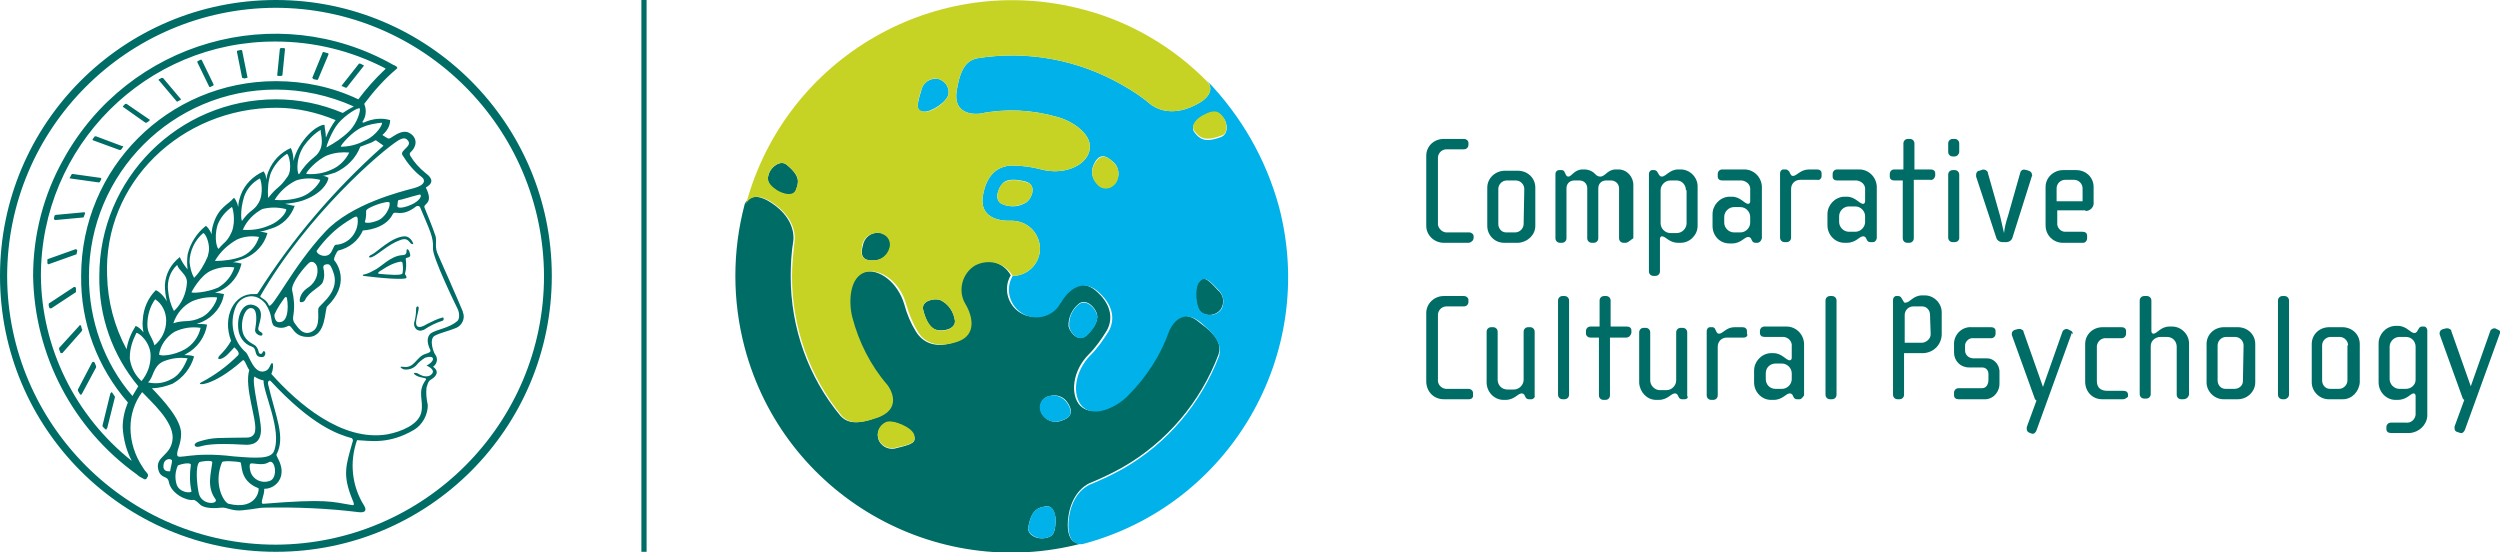 <?xml version="1.0" encoding="utf-8"?>
<!-- Generator: Adobe Illustrator 28.0.0, SVG Export Plug-In . SVG Version: 6.00 Build 0)  -->
<svg version="1.1" id="Layer_1" xmlns="http://www.w3.org/2000/svg" xmlns:xlink="http://www.w3.org/1999/xlink" x="0px" y="0px"
	 viewBox="0 0 385.1 85.1" style="enable-background:new 0 0 385.1 85.1;" xml:space="preserve">
<style type="text/css">
	.st0{fill:#006C66;}
	.st1{fill:#00B1EA;}
	.st2{fill:#C6D325;}
</style>
<g>
	<path class="st0" d="M226.3,37.4h-3.9c-1.5,0-2.7-1.2-2.7-2.6c0,0,0,0,0,0V24c0-1.5,1.2-2.6,2.7-2.6h3.1c0.4,0,0.7,0.3,0.7,0.6
		c0,0,0,0,0,0v0.3c0,0.4-0.3,0.7-0.7,0.7c0,0,0,0,0,0h-2.7c-0.7,0-1.3,0.6-1.3,1.3v10c-0.1,0.7,0.5,1.4,1.2,1.5c0,0,0.1,0,0.1,0h3.5
		c0.4,0,0.7,0.3,0.7,0.6c0,0,0,0,0,0v0.2C227,37,226.7,37.3,226.3,37.4C226.3,37.4,226.3,37.4,226.3,37.4z M233.9,37.4h-2.2
		c-1.5,0-2.6-1.2-2.6-2.6c0,0,0,0,0,0v-5.9c0-1.5,1.3-2.6,2.7-2.6h2c1.5,0,2.7,1.1,2.7,2.6v5.9C236.5,36.2,235.3,37.3,233.9,37.4
		C233.9,37.3,233.9,37.4,233.9,37.4z M234.8,29.1c0-0.7-0.6-1.3-1.3-1.3h-1.4c-0.7,0-1.3,0.6-1.3,1.3c0,0,0,0,0,0v5.4
		c0,0.7,0.5,1.3,1.2,1.3c0,0,0,0,0,0h1.4c0.7,0,1.3-0.6,1.3-1.3c0,0,0,0,0,0L234.8,29.1z M250.4,37.4h-0.3c-0.4,0-0.7-0.3-0.7-0.7
		c0,0,0,0,0,0V29c0-0.7-0.6-1.2-1.2-1.2h-0.8c-0.7,0-1.2,0.5-1.2,1.2c0,0,0,0,0,0v7.7c0,0.4-0.3,0.7-0.7,0.7c0,0,0,0,0,0h-0.3
		c-0.4,0-0.7-0.3-0.7-0.7c0,0,0,0,0,0V29c0-0.7-0.5-1.2-1.2-1.2h-0.8c-0.7,0-1.2,0.5-1.2,1.2c0,0,0,0,0,0v7.7c0,0.4-0.3,0.7-0.7,0.7
		c0,0,0,0,0,0h-0.3c-0.4,0-0.7-0.3-0.7-0.7c0,0,0,0,0,0v-9.9c0-0.3,0.2-0.6,0.6-0.6c0,0,0,0,0.1,0h0.3c0.2,0,0.4,0.2,0.4,0.3
		l0.2,0.4c0.1,0.2,0.2,0.3,0.4,0.3c0.5,0,0.9-1.1,2.2-1.1h0.3c0.5,0,1.1,0.2,1.5,0.6c0.3,0.3,0.5,0.5,0.9,0.5c0.8,0,1.1-1.1,2.4-1.1
		h0.4c1.3,0,2.3,1.1,2.3,2.4c0,0.1,0,0.1,0,0.2v8C251.1,37,250.8,37.4,250.4,37.4C250.4,37.4,250.4,37.4,250.4,37.4z M258.9,37.4
		h-0.4c-1.4,0-1.9-1-2.5-1c-0.2,0-0.3,0.2-0.3,0.4v5c0,0.4-0.3,0.7-0.7,0.7h-0.3c-0.4,0-0.7-0.3-0.7-0.7c0,0,0,0,0,0V26.8
		c0-0.3,0.2-0.6,0.5-0.6c0,0,0,0,0,0h0.3c0.2,0,0.4,0.1,0.5,0.3l0.3,0.5c0.1,0.1,0.2,0.2,0.4,0.2c0.6,0,1.2-1.1,2.5-1.1h0.4
		c1.4,0,2.6,1.2,2.6,2.6c0,0,0,0.1,0,0.1v6C261.5,36.2,260.3,37.4,258.9,37.4z M259.7,29.3c0-0.8-0.6-1.5-1.4-1.5c0,0,0,0,0,0h-1
		c-0.8,0-1.5,0.7-1.5,1.5c0,0,0,0,0,0v5.1c0,0.8,0.7,1.5,1.5,1.5c0,0,0,0,0,0h1c0.8,0,1.5-0.7,1.5-1.5V29.3z M270.8,37.4h-0.4
		c-0.2,0-0.4-0.1-0.5-0.3l-0.2-0.4c-0.1-0.1-0.2-0.2-0.4-0.2c-0.6,0-1.1,1-2.5,1h-0.4c-1.5,0-2.6-1.2-2.6-2.7V33
		c0-1.4,1.1-2.6,2.5-2.7c0,0,0.1,0,0.1,0h0.4c1.3,0,1.9,1.1,2.5,1.1c0.2,0,0.3-0.2,0.3-0.4v-1.7c0.1-0.8-0.5-1.4-1.3-1.5
		c-0.1,0-0.2,0-0.3,0h-2.7c-0.4,0-0.7-0.2-0.7-0.6c0,0,0,0,0-0.1v-0.3c0-0.4,0.3-0.7,0.7-0.7c0,0,0,0,0.1,0h3.3
		c1.4,0,2.6,1.1,2.7,2.6v8C271.3,37.1,271.1,37.3,270.8,37.4L270.8,37.4z M269.6,33.4c0-0.8-0.7-1.5-1.5-1.5l0,0h-1
		c-0.8,0-1.5,0.7-1.5,1.5c0,0,0,0,0,0v0.9c0,0.8,0.7,1.5,1.5,1.5l0,0h1c0.8,0,1.5-0.7,1.5-1.5c0,0,0,0,0,0L269.6,33.4z M279.9,27.7
		h-2.6c-0.8,0-1.4,0.6-1.4,1.4c0,0,0,0.1,0,0.1v7.4c0,0.4-0.3,0.7-0.7,0.7c0,0,0,0,0,0h-0.3c-0.4,0-0.7-0.3-0.7-0.7c0,0,0,0,0,0
		v-9.9c0-0.3,0.2-0.6,0.5-0.6c0,0,0.1,0,0.1,0h0.3c0.2,0,0.4,0.2,0.5,0.3l0.2,0.4c0.1,0.2,0.2,0.3,0.4,0.3c0.6,0,1.1-1,2.5-1h1.2
		c0.4,0,0.7,0.2,0.7,0.6c0,0,0,0,0,0.1v0.3C280.6,27.5,280.3,27.8,279.9,27.7C279.9,27.8,279.9,27.8,279.9,27.7L279.9,27.7z
		 M288.5,37.3h-0.4c-0.2,0-0.4-0.1-0.5-0.3l-0.2-0.4c-0.1-0.1-0.2-0.2-0.4-0.2c-0.6,0-1.1,1-2.5,1h-0.4c-1.4,0-2.6-1.2-2.6-2.7V33
		c0-1.4,1.1-2.6,2.5-2.7c0,0,0.1,0,0.1,0h0.4c1.3,0,1.9,1.1,2.5,1.1c0.2,0,0.3-0.2,0.3-0.4v-1.7c0.1-0.8-0.5-1.4-1.3-1.5
		c-0.1,0-0.2,0-0.3,0H283c-0.4,0-0.7-0.2-0.7-0.6c0,0,0,0,0-0.1v-0.3c0-0.4,0.3-0.7,0.7-0.7c0,0,0,0,0.1,0h3.3
		c1.4,0,2.6,1.1,2.7,2.6v8C289,37.1,288.8,37.3,288.5,37.3L288.5,37.3z M287.3,33.3c0-0.8-0.7-1.5-1.5-1.5l0,0h-1
		c-0.8,0-1.5,0.7-1.5,1.5c0,0,0,0,0,0v0.9c0,0.8,0.7,1.5,1.5,1.5l0,0h1c0.8,0,1.5-0.7,1.5-1.5c0,0,0,0,0,0V33.3z M297.3,27.7h-2.5v9
		c0,0.4-0.3,0.7-0.7,0.7l0,0h-0.3c-0.4,0-0.7-0.3-0.7-0.7c0,0,0,0,0,0v-8.9h-1.3c-0.4,0-0.7-0.2-0.7-0.6c0,0,0,0,0-0.1v-0.3
		c0-0.4,0.3-0.7,0.7-0.7c0,0,0,0,0.1,0h1.3v-4c0-0.4,0.3-0.7,0.7-0.7c0,0,0,0,0,0h0.3c0.4,0,0.7,0.3,0.7,0.7c0,0,0,0,0,0v4h2.5
		c0.4,0,0.7,0.2,0.7,0.6c0,0,0,0,0,0.1v0.3C298,27.5,297.7,27.8,297.3,27.7C297.3,27.8,297.3,27.8,297.3,27.7L297.3,27.7z
		 M301.1,24.1h-0.3c-0.4,0-0.7-0.3-0.7-0.7c0,0,0,0,0,0v-1.3c0-0.4,0.3-0.7,0.7-0.7c0,0,0,0,0,0h0.3c0.4,0,0.7,0.3,0.7,0.7v1.3
		C301.8,23.7,301.5,24.1,301.1,24.1C301.1,24.1,301.1,24.1,301.1,24.1L301.1,24.1z M301.1,37.3h-0.3c-0.4,0-0.7-0.3-0.7-0.7
		c0,0,0,0,0,0v-9.7c0-0.4,0.3-0.7,0.7-0.7c0,0,0,0,0,0h0.3c0.4,0,0.7,0.3,0.7,0.7v9.8C301.8,37,301.5,37.3,301.1,37.3L301.1,37.3z
		 M313,27.1l-3,9.5c-0.1,0.4-0.5,0.7-1,0.7h-0.5c-0.5,0-0.9-0.3-1-0.7l-3.1-9.4c0-0.1,0-0.2,0-0.3c0-0.3,0.2-0.6,0.5-0.6l0.3-0.1
		c0.4-0.2,0.8,0,1,0.3c0,0,0,0,0,0.1l1.9,6.7c0.2,0.9,0.4,1.7,0.6,2.6l0,0c0.1-0.9,0.3-1.7,0.6-2.6l1.9-6.7c0.1-0.4,0.5-0.6,0.9-0.4
		c0,0,0.1,0,0.1,0l0.3,0.1c0.3,0.1,0.5,0.3,0.5,0.6C313.1,27.1,313,27.1,313,27.1L313,27.1z M321.2,32.4h-4.3v1.9
		c-0.1,0.7,0.5,1.4,1.2,1.4c0.1,0,0.2,0,0.3,0h2.4c0.4,0,0.7,0.2,0.7,0.6c0,0,0,0,0,0.1v0.3c0,0.4-0.3,0.7-0.6,0.7c0,0,0,0-0.1,0
		h-3.2c-1.4-0.1-2.5-1.2-2.5-2.7v-5.9c0-1.5,1.3-2.6,2.7-2.6h2c1.5,0,2.7,1.1,2.7,2.6v2.3c0.1,0.7-0.4,1.3-1.1,1.4
		C321.3,32.5,321.3,32.5,321.2,32.4L321.2,32.4z M320.8,29c0-0.7-0.6-1.3-1.3-1.3h-1.4c-0.7,0-1.3,0.6-1.3,1.3v2h4L320.8,29z
		 M226.3,61.5h-3.9c-1.5,0-2.6-1.1-2.7-2.6c0,0,0,0,0,0V48.2c0-1.4,1.2-2.6,2.7-2.6h3.1c0.4,0,0.7,0.3,0.7,0.6c0,0,0,0,0,0v0.3
		c0,0.4-0.3,0.7-0.7,0.7c0,0,0,0,0,0h-2.7c-0.7,0-1.3,0.6-1.3,1.3v9.9c-0.1,0.7,0.4,1.4,1.2,1.5c0,0,0.1,0,0.1,0h3.4
		c0.4,0,0.7,0.3,0.7,0.6c0,0,0,0,0,0v0.3C227,61.3,226.6,61.5,226.3,61.5C226.3,61.5,226.3,61.5,226.3,61.5z M235.9,61.5h-0.4
		c-0.2,0-0.4-0.1-0.5-0.3l-0.2-0.4c-0.1-0.1-0.2-0.2-0.4-0.2c-0.6,0-1.1,1-2.5,1h-0.3c-1.4,0-2.6-1.2-2.6-2.7v-7.8
		c0-0.4,0.3-0.7,0.7-0.7c0,0,0,0,0,0h0.3c0.4,0,0.7,0.3,0.7,0.7v7.4c0,0.8,0.6,1.5,1.5,1.5c0,0,0,0,0,0h1c0.8,0,1.5-0.7,1.5-1.5
		c0,0,0,0,0,0v-7.4c0-0.4,0.3-0.7,0.7-0.7c0,0,0,0,0,0h0.3c0.4,0,0.7,0.3,0.7,0.7v9.8C236.5,61.2,236.2,61.5,235.9,61.5
		C235.9,61.5,235.9,61.5,235.9,61.5z M241,61.5h-0.3c-0.4,0-0.7-0.3-0.7-0.7c0,0,0,0,0,0V46.3c0-0.4,0.3-0.7,0.7-0.7h0.3
		c0.4,0,0.7,0.3,0.7,0.7v14.5C241.7,61.2,241.4,61.5,241,61.5C241,61.5,241,61.5,241,61.5z M250.5,52h-2.5v8.9
		c0,0.4-0.3,0.7-0.7,0.7l0,0H247c-0.4,0-0.7-0.3-0.7-0.7c0,0,0,0,0,0V52H245c-0.4,0-0.7-0.3-0.7-0.6c0,0,0,0,0,0V51
		c0-0.4,0.3-0.7,0.7-0.7c0,0,0,0,0,0h1.4v-4c0-0.4,0.3-0.7,0.7-0.7c0,0,0,0,0,0h0.3c0.4,0,0.7,0.3,0.7,0.7c0,0,0,0,0,0v4h2.5
		c0.4,0,0.7,0.2,0.7,0.6c0,0,0,0,0,0.1v0.3C251.2,51.7,250.9,52,250.5,52C250.6,52,250.5,52,250.5,52z M259.5,61.5h-0.4
		c-0.2,0-0.4-0.1-0.5-0.3l-0.2-0.4c-0.1-0.1-0.2-0.2-0.4-0.2c-0.6,0-1.1,1-2.5,1h-0.4c-1.4,0-2.5-1.2-2.6-2.6v-7.8
		c0-0.4,0.3-0.7,0.7-0.7c0,0,0,0,0,0h0.3c0.4,0,0.7,0.3,0.7,0.7v7.4c0,0.8,0.7,1.5,1.5,1.5l0,0h1c0.8,0,1.5-0.7,1.5-1.5c0,0,0,0,0,0
		v-7.4c0-0.4,0.3-0.7,0.7-0.7c0,0,0,0,0,0h0.3c0.4,0,0.7,0.3,0.7,0.7c0,0,0,0,0,0v9.8C260.1,61.2,259.9,61.5,259.5,61.5L259.5,61.5z
		 M268.6,52h-2.6c-0.8,0-1.4,0.6-1.4,1.4c0,0,0,0.1,0,0.1v7.4c0,0.4-0.3,0.7-0.7,0.7c0,0,0,0,0,0h-0.3c-0.4,0-0.7-0.3-0.7-0.7
		c0,0,0,0,0,0V51c0-0.3,0.2-0.6,0.5-0.6c0,0,0.1,0,0.1,0h0.3c0.2,0,0.4,0.2,0.4,0.3l0.2,0.4c0.1,0.2,0.2,0.3,0.4,0.3
		c0.6,0,1.1-1,2.4-1h1.2c0.4,0,0.7,0.2,0.7,0.6c0,0,0,0,0,0.1v0.3C269.3,51.7,269,52,268.6,52C268.7,52,268.7,52,268.6,52z
		 M277.2,61.5h-0.4c-0.2,0-0.4-0.1-0.5-0.3l-0.2-0.4c-0.1-0.1-0.2-0.2-0.4-0.2c-0.6,0-1.1,1-2.5,1h-0.4c-1.4,0-2.6-1.2-2.6-2.7v-1.8
		c0-1.4,1.1-2.6,2.5-2.7c0,0,0.1,0,0.1,0h0.4c1.3,0,1.9,1.1,2.5,1.1c0.2,0,0.3-0.2,0.3-0.4v-1.7c0.1-0.8-0.5-1.4-1.2-1.5
		c-0.1,0-0.2,0-0.3,0h-2.7c-0.4,0-0.7-0.2-0.7-0.6c0,0,0,0,0-0.1V51c0-0.4,0.3-0.7,0.7-0.7c0,0,0,0,0.1,0h3.3c1.4,0,2.6,1.1,2.7,2.6
		v8C277.7,61.2,277.5,61.5,277.2,61.5L277.2,61.5z M276,57.5c0-0.8-0.7-1.5-1.5-1.5l0,0h-1c-0.8,0-1.5,0.6-1.5,1.5c0,0,0,0,0,0v0.9
		c0,0.8,0.6,1.5,1.5,1.5c0,0,0,0,0,0h1c0.8,0,1.5-0.7,1.5-1.5c0,0,0,0,0,0V57.5z M282.2,61.5h-0.3c-0.4,0-0.7-0.3-0.7-0.7
		c0,0,0,0,0,0V46.3c0-0.4,0.3-0.7,0.7-0.7c0,0,0,0,0,0h0.3c0.4,0,0.7,0.3,0.7,0.7v14.5C282.9,61.2,282.6,61.5,282.2,61.5L282.2,61.5
		z M296.3,54.4h-3v6.4c0,0.4-0.3,0.7-0.7,0.7c0,0,0,0,0,0h-0.3c-0.4,0-0.7-0.3-0.7-0.7c0,0,0,0,0,0V46.2c0-0.3,0.2-0.6,0.5-0.6
		c0,0,0,0,0,0h0.3c0.2,0,0.4,0.1,0.5,0.3l0.3,0.5c0.1,0.2,0.2,0.3,0.4,0.2c0.6,0,1.1-1.1,2.5-1.1h0.4c1.4,0,2.6,1.2,2.6,2.6
		c0,0,0,0,0,0.1v3.4C299,53.2,297.8,54.3,296.3,54.4L296.3,54.4z M297.3,48.5c0-0.7-0.5-1.3-1.2-1.3c0,0,0,0,0,0h-1.4
		c-0.7,0-1.3,0.6-1.3,1.3v4.3h2.6c0.7,0,1.4-0.6,1.4-1.3L297.3,48.5z M305.7,61.5h-4c-0.4,0-0.7-0.2-0.7-0.6c0,0,0,0,0-0.1v-0.3
		c0-0.4,0.3-0.7,0.7-0.7c0,0,0,0,0,0h3.6c0.8,0,1-0.8,1-1.3v-0.9c0-0.6-0.4-1-1-1h-2c-1.3,0-2.3-1-2.3-2.3c0,0,0,0,0,0v-1.5
		c0.1-1.4,1.3-2.5,2.7-2.4h3c0.4,0,0.7,0.2,0.7,0.6c0,0,0,0,0,0.1v0.3c0,0.4-0.3,0.7-0.7,0.7c0,0,0,0-0.1,0h-2.6
		c-0.6-0.1-1.2,0.4-1.3,1c0,0.1,0,0.1,0,0.2V54c0,0.7,0.6,1.2,1.3,1.2c0,0,0,0,0,0h1.9c1.1-0.1,2,0.8,2.1,1.9c0,0.1,0,0.2,0,0.2v1.6
		c0.1,1.3-0.8,2.5-2.1,2.6C305.9,61.5,305.8,61.5,305.7,61.5L305.7,61.5z M319.1,51.4l-5.4,14.9c-0.1,0.3-0.4,0.6-0.7,0.5
		c-0.1,0-0.2-0.1-0.3-0.1l-0.2-0.1c-0.2-0.1-0.3-0.3-0.3-0.5c0-0.1,0-0.2,0-0.3l1.5-4.1c-0.1,0-0.3-0.3-0.3-0.4l-3.5-9.7
		c0-0.1,0-0.2,0-0.2c0-0.3,0.2-0.5,0.5-0.6l0.4-0.1c0.3-0.1,0.7,0,0.9,0.3c0,0,0,0,0,0.1l3,8.5l3-8.5c0.1-0.3,0.5-0.5,0.8-0.4
		c0,0,0,0,0,0l0.4,0.2c0.3,0.1,0.4,0.3,0.4,0.6C319.1,51.2,319.1,51.3,319.1,51.4L319.1,51.4z M327,61.5h-3.2
		c-1.5,0-2.6-1.2-2.6-2.7c0,0,0,0,0,0V53c0-1.5,1.2-2.6,2.7-2.6h2.9c0.4,0,0.7,0.2,0.7,0.6c0,0,0,0,0,0.1v0.3c0,0.4-0.3,0.7-0.7,0.7
		c0,0,0,0-0.1,0h-2.2c-0.7-0.1-1.4,0.4-1.5,1.2c0,0.1,0,0.2,0,0.4v5c0,1.1,0.7,1.5,1.6,1.5h2.5c0.4,0,0.7,0.2,0.7,0.6c0,0,0,0,0,0
		v0.3C327.7,61.2,327.4,61.5,327,61.5C327,61.5,327,61.5,327,61.5L327,61.5z M336.3,61.5H336c-0.4,0-0.7-0.3-0.7-0.7c0,0,0,0,0,0
		v-7.4c0-0.8-0.6-1.5-1.5-1.5c0,0,0,0,0,0h-1c-0.8,0-1.5,0.6-1.5,1.4c0,0,0,0,0,0v7.4c0,0.4-0.3,0.7-0.7,0.7c0,0,0,0,0,0h-0.3
		c-0.4,0-0.7-0.3-0.7-0.7c0,0,0,0,0,0V46.3c0-0.4,0.3-0.7,0.7-0.7c0,0,0,0,0,0h0.4c0.4,0,0.7,0.3,0.7,0.7V51c0,0.2,0.1,0.4,0.3,0.4
		c0.6,0,1.1-1.1,2.5-1.1h0.4c1.4,0,2.6,1.2,2.6,2.6c0,0,0,0,0,0.1v7.8C337.1,61.2,336.8,61.5,336.3,61.5
		C336.4,61.5,336.4,61.5,336.3,61.5L336.3,61.5z M344.7,61.5h-2.2c-1.4,0-2.6-1.2-2.6-2.6c0,0,0,0,0,0V53c0-1.5,1.2-2.6,2.7-2.6h2.1
		c1.5,0,2.7,1.1,2.7,2.6v5.9C347.4,60.3,346.2,61.5,344.7,61.5L344.7,61.5z M345.6,53.2c0-0.7-0.6-1.3-1.3-1.3c0,0,0,0,0,0h-1.4
		c-0.7,0-1.3,0.6-1.3,1.3c0,0,0,0,0,0v5.4c0,0.7,0.5,1.3,1.2,1.3c0,0,0,0,0,0h1.4c0.7,0,1.3-0.5,1.3-1.2c0,0,0,0,0-0.1L345.6,53.2z
		 M351.9,61.5h-0.3c-0.4,0-0.7-0.3-0.7-0.7c0,0,0,0,0,0V46.3c0-0.4,0.3-0.7,0.7-0.7c0,0,0,0,0,0h0.3c0.4,0,0.7,0.3,0.7,0.7
		c0,0,0,0,0,0v14.5C352.6,61.2,352.2,61.5,351.9,61.5L351.9,61.5z M360.9,61.5h-2.2c-1.4,0-2.6-1.2-2.6-2.6c0,0,0,0,0,0V53
		c0-1.5,1.2-2.6,2.7-2.6h2c1.5,0,2.7,1.1,2.7,2.6v5.9C363.4,60.3,362.3,61.5,360.9,61.5L360.9,61.5z M361.7,53.2
		c0-0.7-0.6-1.3-1.3-1.3c0,0,0,0,0,0H359c-0.7,0-1.3,0.6-1.3,1.3c0,0,0,0,0,0v5.4c0,0.7,0.5,1.3,1.2,1.3c0,0,0,0,0,0h1.4
		c0.7,0,1.3-0.6,1.3-1.3c0,0,0,0,0,0V53.2z M371.2,66.7h-2.9c-0.4,0-0.7-0.2-0.7-0.6c0,0,0,0,0-0.1v-0.2c0-0.4,0.3-0.7,0.7-0.7
		c0,0,0,0,0.1,0h2.2c0.7,0.1,1.4-0.4,1.5-1.2c0-0.1,0-0.2,0-0.3V61c0-0.2-0.1-0.4-0.3-0.4c-0.5,0-1,1-2.5,1H369
		c-1.4,0-2.6-1.2-2.6-2.7v-6c0-1.4,1.1-2.6,2.5-2.7c0,0,0,0,0.1,0h0.4c1.3,0,1.9,1.1,2.5,1.1c0.2,0,0.3-0.1,0.4-0.2l0.3-0.5
		c0.1-0.2,0.3-0.3,0.5-0.3h0.3c0.3,0,0.5,0.3,0.5,0.6c0,0,0,0,0,0v13.2C373.8,65.5,372.6,66.6,371.2,66.7z M372.1,53.4
		c0-0.8-0.6-1.5-1.5-1.5c0,0,0,0,0,0h-1c-0.8,0-1.5,0.7-1.5,1.5c0,0,0,0,0,0v5c0,0.8,0.7,1.5,1.5,1.5h1c0.8,0,1.5-0.6,1.5-1.4
		c0,0,0,0,0,0V53.4z M385.1,51.3l-5.4,14.9c-0.1,0.3-0.4,0.6-0.7,0.5c-0.1,0-0.2-0.1-0.3-0.1l-0.3-0.1c-0.2-0.1-0.3-0.3-0.3-0.5
		c0-0.1,0-0.2,0-0.3l1.5-4.1c-0.1,0-0.3-0.3-0.3-0.4l-3.5-9.7c0-0.1,0-0.2,0-0.2c0-0.3,0.2-0.5,0.5-0.6l0.4-0.1
		c0.3-0.1,0.7,0,0.9,0.3c0,0,0,0,0,0.1l3,8.5l3-8.5c0.1-0.3,0.5-0.5,0.8-0.4c0,0,0,0,0,0l0.4,0.2c0.3,0.1,0.4,0.3,0.4,0.6
		C385.1,51.2,385.1,51.3,385.1,51.3L385.1,51.3z"/>
	<g>
		<path class="st0" d="M132.9,37.9c0.2-1.3,1.3-2.2,2.6-2c0,0,0,0,0.1,0c1,0.1,1.7,1,1.6,1.9c0,0.1,0,0.3-0.1,0.4
			c-0.3,1.1-1.2,1.9-2.4,1.9C132.6,40.3,132.6,39,132.9,37.9z M119.7,29.4c1,0.6,2.5,1,2.9-0.1s0.8-2.1-1.4-3.9
			c-0.9-0.8-2.3,0.2-2.7,1.2S118.1,28.4,119.7,29.4z M187.6,44.7c-1.7-1.9-2.3-2.2-3-1.2s-0.5,3.9,0.4,4.6c0.9,0.7,2.3,0.5,3-0.4
			c0,0,0,0,0,0C188.7,46.7,188.5,45.4,187.6,44.7z M187.7,54.6c-2.8,7.4-8,13.5-14.8,17.4c-1.6,0.9-3.3,1.7-5,2.4c0,0-3,1.1-3.4,5.8
			c-0.3,4.1,2.2,3.5,2.2,3.5c-22.7,6-46-7.5-52-30.2c-1.9-7.2-1.9-14.8,0-22c0,0,0.8-2.5,4.2-0.2c3.9,2.6,3.3,5.8,3.3,5.8
			c-0.3,1.8-0.4,3.7-0.4,5.5c0,7.9,2.7,15.5,7.7,21.5c1,1,2.3,1.4,5.6,0.2c4.2-1.6,1.4-5,1.4-5c-2.6-3-4.5-6.6-5.5-10.4
			c-0.6-2.3-0.5-6.3,2.1-7c2.3-0.6,5.2,1.6,6.2,5c0.4,1.5,1,2.9,1.8,4.2c1.2,1.9,3.3,2.6,6.2,1.5s2.3-3.8,1.1-5.8
			c-1.2-2-0.6-4.7,1.4-5.9c0,0,0.1,0,0.1-0.1c2-1.2,4.6-0.5,5.8,1.6c0,0,0,0,0,0l0,0c-1.2,2-0.5,4.6,1.5,5.8c0,0,0,0,0,0
			c2,1.2,4.7,0.5,5.8-1.5c0,0,0-0.1,0.1-0.1c1.1-2,3.3-3.8,5.6-1.9s2.9,4.2,1.8,6.2c-0.8,1.3-1.7,2.6-2.8,3.7
			c-2.5,2.5-2.9,6.2-1.3,7.9c1.9,1.9,5.5,0,7.1-1.7c2.8-2.8,5-6.2,6.3-9.9c0,0,1.6-4.1,5-1.2C187.8,51.9,188.1,53.2,187.7,54.6
			L187.7,54.6z M140.7,67c-0.5-1.1-3.1-2.4-4.2-1.9c-1.1,0.5-1.6,1.7-1.1,2.8c0.5,1,1.7,1.5,2.8,1.1C140.7,68.4,141.2,68.1,140.7,67
			L140.7,67z M162.6,80.5c0.1-1.2-0.4-2.7-1.5-2.5s-2.2,0.4-2.7,3.2c-0.2,1.2,1.3,1.9,2.5,1.7S162.5,82.3,162.6,80.5z M164.5,62.1
			c-0.6-1-1.7-1.4-2.8-1.1c-1,0.2-1.6,1.1-1.4,2.1c0,0.1,0.1,0.3,0.1,0.4c0.5,1.2,1.9,1.8,3.1,1.3c0,0,0,0,0,0
			C164.5,64.5,165.6,63.8,164.5,62.1L164.5,62.1z M167.3,51.7c0.9-0.8,1.9-2.1,1.7-3.2s-1.6-2.5-2.7-1.8c-1.1,0.8-1.8,2.2-1.7,3.6
			C164.9,51.4,166.2,52.7,167.3,51.7L167.3,51.7z M144.2,50.8c1.1,0.3,3-0.1,2.9-1.4c-0.2-1.4-1-2.6-2.3-3.2
			c-1.1-0.3-2.9,0.2-2.6,1.5C142.5,49,143.1,50.5,144.2,50.8L144.2,50.8z"/>
		<path class="st1" d="M186,12.5c0,0,1.8,1.9-1.9,3.7c-4.2,2.1-6.6,0-6.7,0c-1.4-1.2-2.9-2.2-4.5-3.1c-6.8-3.9-14.7-5.4-22.5-4.1
			c-1.4,0.4-2.4,1.3-3,4.8c-0.8,4.4,3.6,3.7,3.6,3.7c3.9-0.8,7.9-0.6,11.8,0.5c2.3,0.6,5.7,2.7,5,5.3c-0.6,2.3-4,3.7-7.4,2.8
			c-1.5-0.4-3-0.6-4.6-0.6c-2.3,0.1-3.9,1.6-4.4,4.7s2.1,3.9,4.4,3.8c2.4,0,4.3,1.8,4.4,4.2c0,0,0,0.1,0,0.1c0,2.3-1.9,4.2-4.2,4.2
			c0,0,0,0,0,0l0,0c-1.2,2-0.5,4.6,1.5,5.8c0,0,0,0,0,0c2,1.2,4.7,0.5,5.8-1.5c0,0,0-0.1,0.1-0.1c1.1-2,3.3-3.8,5.6-1.9
			s2.9,4.2,1.8,6.2c-0.8,1.3-1.7,2.6-2.8,3.7c-2.5,2.5-2.9,6.2-1.3,7.9c1.9,1.9,5.5,0,7.1-1.7c2.8-2.8,5-6.2,6.3-9.9
			c0,0,1.6-4.1,5-1.2c2.7,2.3,3,3.6,2.7,5c-2.8,7.4-8,13.5-14.8,17.4c-1.6,0.9-3.3,1.7-5,2.4c0,0-3,1-3.4,5.7
			c-0.3,4.1,2.2,3.5,2.2,3.5c22.7-6,36.2-29.3,30.2-52C195,24.5,191.2,17.9,186,12.5L186,12.5z M158.2,31.1
			c-1.2,0.8-2.6,0.9-3.9,0.3c-1.2-0.6-0.6-2.4,0.2-3.2s2.5-0.5,3.6-0.2C159.6,28.5,159.1,30.3,158.2,31.1z M171.8,28.2
			c-0.6,0.8-1.7,1-2.5,0.4c-0.1-0.1-0.2-0.2-0.3-0.3c-0.8-0.8-1-2-0.5-3c0.9-1.9,2-1.2,2.8-0.5C172.4,25.6,172.6,27.1,171.8,28.2
			C171.8,28.2,171.8,28.2,171.8,28.2z M185.4,17.8c1.7-0.9,2.2-0.6,3,0.3s0.8,2.6-0.3,3c-2.6,1-3.4,0.2-4.1-0.7
			S184.3,18.3,185.4,17.8z M188.1,47.7c-0.7,0.9-2,1.1-3,0.4c0,0,0,0,0,0c-0.9-0.7-1.1-3.7-0.4-4.6s1.3-0.7,3,1.2
			C188.5,45.4,188.7,46.7,188.1,47.7z M158.4,81.2c0.5-2.8,1.5-3,2.7-3.2s1.6,1.3,1.5,2.5c-0.1,1.9-0.6,2.2-1.7,2.4
			S158.2,82.3,158.4,81.2L158.4,81.2z M163.4,64.8c1.1-0.3,2.2-0.9,1-2.7c-0.6-0.9-1.7-1.4-2.8-1.1c-1,0.2-1.6,1.1-1.4,2.1
			c0,0.1,0.1,0.3,0.1,0.4C160.9,64.7,162.2,65.3,163.4,64.8L163.4,64.8z M167.3,51.8c0.9-0.8,1.9-2.1,1.7-3.2s-1.6-2.5-2.7-1.8
			c-1.1,0.8-1.7,2.1-1.6,3.5C164.9,51.4,166.2,52.7,167.3,51.8L167.3,51.8z M141.9,14c-0.8,2.5-0.7,3.1,0.4,3.2s3.6-1.5,3.8-2.7
			c0.2-1.2-0.7-2.2-1.8-2.4c0,0,0,0,0,0C143.1,12.1,142.1,12.8,141.9,14z"/>
		<path class="st2" d="M171.4,24.9c1,0.8,1.2,2.2,0.5,3.3c0,0,0,0-0.1,0.1c-0.6,0.8-1.7,1-2.5,0.4c-0.1-0.1-0.2-0.2-0.3-0.3
			c-0.8-0.8-1-2-0.5-3C169.5,23.5,170.6,24.1,171.4,24.9z M136.5,65c-1.1,0.5-1.6,1.7-1.1,2.8c0.5,1,1.7,1.5,2.8,1.1
			c2.5-0.5,3-0.9,2.6-2S137.6,64.6,136.5,65z M188.4,18c-0.7-0.9-1.3-1.2-3-0.3c-1,0.5-2.1,1.6-1.4,2.5s1.5,1.7,4.1,0.7
			C189.2,20.7,189.1,18.9,188.4,18z M184.1,16.2c-4.2,2.1-6.6,0-6.7,0c-1.4-1.2-2.9-2.2-4.5-3.1c-6.8-3.9-14.7-5.4-22.5-4.1
			c-1.4,0.4-2.4,1.3-3,4.8c-0.8,4.4,3.6,3.7,3.6,3.7c3.9-0.8,7.9-0.6,11.8,0.5c2.3,0.6,5.7,2.7,5,5.3c-0.6,2.3-4,3.7-7.4,2.8
			c-1.5-0.4-3-0.6-4.6-0.6c-2.3,0.1-3.9,1.6-4.4,4.7s2.1,3.9,4.4,3.8c2.4,0,4.3,1.8,4.4,4.2c0,0,0,0.1,0,0.1c0,2.3-1.9,4.2-4.2,4.2
			c0,0,0,0,0,0l0,0c-1.2-2-3.7-2.7-5.8-1.6c0,0,0,0,0,0c-2,1.2-2.7,3.9-1.5,5.9c0,0,0,0,0,0c1.2,2,1.7,4.8-1.1,5.8s-5.1,0.4-6.2-1.5
			c-0.8-1.3-1.4-2.8-1.8-4.2c-0.9-3.4-3.9-5.6-6.2-5c-2.6,0.7-2.7,4.7-2.1,7c1,3.8,2.8,7.4,5.4,10.4c0,0,2.7,3.4-1.4,5
			c-3.3,1.2-4.6,0.8-5.6-0.2c-5-6.1-7.7-13.7-7.7-21.5c0-1.8,0.2-3.7,0.4-5.5c0,0,0.6-3.1-3.3-5.8c-3.4-2.3-4.2,0.2-4.2,0.2
			C121,8.8,144.3-4.6,167,1.5c7.2,1.9,13.8,5.8,19,11.1l0,0C186,12.6,187.8,14.4,184.1,16.2L184.1,16.2z M121.2,25.4
			c-0.9-0.8-2.3,0.2-2.7,1.2s-0.3,1.7,1.2,2.7c1,0.6,2.5,1,2.9-0.1S123.4,27.2,121.2,25.4z M135.5,35.9c-1.3-0.2-2.5,0.7-2.7,1.9
			c0,0,0,0,0,0.1c-0.2,1.1-0.3,2.3,1.8,2.2c1.1,0,2.1-0.8,2.4-1.9c0.3-0.9-0.2-1.9-1.2-2.2C135.8,35.9,135.7,35.9,135.5,35.9z
			 M142.3,17.2c1.2,0.2,3.6-1.5,3.8-2.7c0.2-1.2-0.7-2.2-1.8-2.4c0,0,0,0,0,0c-1.1-0.1-2.1,0.7-2.4,1.8
			C141.1,16.4,141.2,17,142.3,17.2z M147.1,49.4c-0.2-1.4-1-2.6-2.3-3.2c-1.1-0.3-2.9,0.2-2.6,1.5c0.3,1.2,0.9,2.7,2,3.1
			S147.2,50.7,147.1,49.4L147.1,49.4z M154.5,28.2c-0.8,0.8-1.4,2.6-0.2,3.2c1.3,0.6,2.7,0.4,3.9-0.3c0.9-0.8,1.4-2.6,0-3
			C157,27.7,155.4,27.5,154.5,28.2z"/>
	</g>
	<rect x="98.8" class="st0" width="0.8" height="85"/>
	<path class="st0" d="M42.5,0C19,0,0,19,0,42.5s19,42.5,42.5,42.5S85,66,85,42.5c0,0,0,0,0,0C85,19.1,66,0,42.5,0z M42.5,83.9
		c-22.8,0-41.3-18.5-41.4-41.3c0-22.8,18.5-41.3,41.3-41.4c22.8,0,41.3,18.5,41.4,41.3c0,0,0,0,0,0C83.8,65.3,65.3,83.8,42.5,83.9z
		 M67.5,39.3c-0.6-1.2-0.2-2-0.4-2.9c-0.5-1.5-1.1-2.9-1.7-4.4c-0.3-0.7,1.5-0.5,0.2-3.1c0-0.1,1.9-0.8,0-2.2
		c-1-0.8-1.8-1.7-2.4-2.7c-0.1-0.2-0.1-0.4,0-0.5c1.1-1,1.1-2.3-0.1-3c-0.8-0.5-1.8,0-2.7,0.6c-0.3,0.2-0.4,0.3-0.7,0.2
		c-0.3-0.2-0.5-0.3-0.8-0.5c0.7-0.6,1.2-1.4,1.2-2.3c-1.4-0.4-2.8-0.2-4.1,0.4l-0.2-0.1c0.6-0.8,0.7-1.9,0.3-2.8l0,0
		c1.5-2,3.1-3.8,5-5.4l0,0c0.1-0.1,0.2-0.2-0.1-0.4s-0.2-0.1-0.4-0.2C42.6-0.2,19.8,6.4,9.8,24.5c-3.1,5.5-4.7,11.7-4.7,18
		c0.2,12.2,6.1,23.5,16,30.6c0.3,0.3,0.7,0.5,1.1,0.7c0.1,0.1,0.3,0,0.4-0.1l0.1-0.2c0.1-0.1,0.1-0.2,0.1-0.3c0-0.3-0.4-0.5-0.8-1.2
		c-1.2-1.8-1.9-3.9-1.9-6.1c0-2,0.6-3.9,1.8-5.5c1.5,1.6,4.7,4.4,4.7,7c-0.1,2.9-2.8,2.8-2.2,5c0.4,1.4,1.4,0.8,1.6,1.8
		c0.3,1.8,2.7,3,3.8,2.8c0.2,0,0.5,0.2,1,0.7c0.7,0.7,2.5,0.6,3.3,0.5s1.7,0.6,3.3,0.4c2-0.2,2.5-0.4,3.3-0.4
		c4.9-0.1,9.8,0.1,14.6,0.7c1,0.1,1.2-0.3,0.8-1c-1.9-3-2.3-6.7-1.1-10.1c2,0.1,4.9,0.7,8.8-1.6c1.3-0.8,2.1-2.3,2.1-3.8
		c-0.2-0.9-0.3-1.8-0.2-2.7c0.3-1.1,0.5-1.1,0.8-1.3c1.5-1,0.4-1.8,0.2-1.9c0.6-0.4,0.8-1.2,0.4-1.8c0,0,0,0,0,0
		c-0.3-0.3-1.1-2.5-0.1-3s2.1-0.7,3.3-1.2c0.9-0.4,1.4-1.5,1-2.4c0,0,0,0,0-0.1C70.6,46.3,67.6,39.5,67.5,39.3z M26.2,72.6
		c-0.3,0-1.2,0.1-1-1.1c0.1-0.7,0.9-1,1.3-0.6C26.5,71.4,26.3,71.9,26.2,72.6z M61.4,21.6c0.5-0.3,1-0.4,1.3-0.1
		c1.1,1-1.2,1.6-0.7,2.4c0.8,1.3,1.8,2.5,3,3.4c0.5,0.4,0.6,1.2-1.3,1.7s-9.6,2.4-13.6,6.7c-5,5.3-8.3,12.3-8.7,11.3
		s-1.4-1.1-1.3-1.4C47.4,33,58.8,23.2,61.4,21.6L61.4,21.6z M64.8,30.3c-0.4,1.2-3.7,2.2-3.6,1.4c0.1-0.4,0-0.9,0.3-0.9
		s1.4-0.4,3-0.8C64.7,29.9,64.9,30,64.8,30.3L64.8,30.3z M56.4,32.5c-0.1-0.5,3.4-1.7,3.6-1.3c0.2,0.7-0.7,2.4-1.9,2.8
		c-1.3,0.5-1.9,0.3-1.9,0.2C56.4,33.6,56.4,33.1,56.4,32.5L56.4,32.5z M48.2,51c-1.6,1-2.5-0.9-2.8-1.2c-0.3-0.4-0.3-0.8-0.2-1.3
		c0.2-1.3,0.1-2.5-0.2-3.8c-0.2-1.1,2-3.7,2.6-4.2s1.3,0.2,1.3,1c0.1,1.2-0.6,2.3-1.6,2.9c-1.1,0.8-1.2,1.8-1.1,2.1
		c0.1,0.1,0.6,0.1,0.8-0.3c0.6-1.3,2.4-2,2.7-2.7c0.3-0.7,0.3-1.5,0.1-2.3c0-0.4,0.3-0.5,0.7-0.5s0.6,0.6,0.8,1.1
		c1.2,3-1.8,4.9-2.2,5.6C48.8,47.7,49.5,50.2,48.2,51z M50.7,39.2c-0.9,0.6-2.1-0.2-1.9-0.6c1.3-1.8,2.8-3.3,4.7-4.5
		c1.4-0.9,1.5-0.9,1.6-0.4c0.1,1.1-0.3,2.2-1.1,3c-0.6,0.6-1.5,1-2.3,1C51.3,37.9,51.3,38.7,50.7,39.2z M42.8,49.6
		c-0.4-0.1-0.6-0.9-0.5-1.2c0.4-0.9,1-1.8,1.6-2.6c0.1-0.1,0.3,0,0.3,0.1C44.5,47.6,44.3,49.9,42.8,49.6L42.8,49.6z M55.8,19.6
		c0.9-0.4,2-0.6,3-0.7c0.3,0-0.7,2-2.7,2.8c-1.1,0.6-2.4,0.9-3.6,0.9C52.4,22.4,54.3,20.2,55.8,19.6L55.8,19.6z M22.1,51.2
		c-0.3-0.4-0.7-0.8-1.2-1c-0.7,1.1-1.2,2.3-1.4,3.6c-1.9-3.5-2.9-7.4-3-11.3c-0.6-14.3,11.4-25.9,26.1-25.9c3.1,0,6.2,0.7,9.1,1.9
		c-0.6,0.8-1.1,1.7-1.5,2.7c0-0.8-0.2-1.4-0.2-1.9c0-0.3-2.1,0.3-3.9,3.3c-0.4,0.7-0.7,1.4-0.9,2.2c0-0.7-0.1-1.4-0.4-2
		c-1.6,0.7-2.8,2-3.4,3.5c-0.2,0.4-0.3,0.9-0.4,1.4c0-0.5-0.1-0.9-0.4-1.3c-1.6,0.7-2.9,2-3.5,3.6c-0.2,0.6-0.4,1.2-0.4,1.9
		c-0.2-0.9-0.6-1.5-0.7-1.4c-0.8,1-2.3,1.4-3.1,3.9c-0.2,0.6-0.3,1.1-0.3,1.7c-0.3-0.8-0.8-1.3-0.9-1.3c-1.4,1.1-2.4,2.7-2.8,4.4
		c-0.1,0.8-0.1,1.6,0,2.3c-0.5-0.6-0.9-1.2-1.2-1.9c-1.4,1.1-2.2,2.6-2.3,4.3c0,0.8,0.1,1.7,0.3,2.5c-0.7-1.2-1.6-1.7-1.7-1.7
		c-1.2,1.2-1.9,2.8-2,4.5C21.9,50,22,50.6,22.1,51.2z M52.1,19c1.2-1.4,3.1-2.5,3.3-2.3s-0.3,2.2-1.6,3.5c-1,1-2.2,1.8-3.5,2.5
		C50.2,22.6,51.1,20.2,52.1,19z M48.4,24.2c-0.9,0.7-1.7,1.6-2.3,2.6c-0.2,0.4-0.8-2,0.7-4.3c0.7-1,1.6-1.9,2.6-2.5
		C49.3,20.6,50.3,22.7,48.4,24.2z M44.3,27.2c-1.4,2-1.4,1.3-3,3.3c-0.1-1.3,0-2.6,0.4-3.8c0.5-1.2,1.4-2.3,2.5-3
		C44.5,23.7,45.1,26.1,44.3,27.2L44.3,27.2z M39.8,31.3c-0.7,1.2-1.3,1-2.5,2.7c-0.1,0.2-0.4-1.4,0.3-3.7c0.4-1.2,1.3-2.2,2.4-2.8
		C40.2,27.5,40.7,29.9,39.8,31.3L39.8,31.3z M35.7,35.7c-0.7,1.6-1.2,1.6-2,2.6c-0.2,0.2-0.8-1.5-0.2-3.6c0.4-1.1,1.2-2.1,2.2-2.8
		C35.8,31.7,36.4,34,35.7,35.7z M32.2,38.3c0,0.4-0.1,0.8-0.2,1.2c-0.5,1.2-1.2,2.4-2.1,3.3c-0.4-0.7-0.6-1.5-0.7-2.4
		c0-1.7,0.8-3.4,2.1-4.5C31.7,36,32.2,37.3,32.2,38.3L32.2,38.3z M28.8,43.5c-0.1,1.7-0.8,3.3-2,4.4c-0.5-0.9-0.8-2-0.9-3.1
		c-0.2-1.5,0.3-3,1.4-4C27.5,41.7,28.8,42.2,28.8,43.5L28.8,43.5z M23.9,46.1c1.1,0.7,1.7,2,1.7,3.3c0,1.5-0.7,2.9-1.8,3.8
		c-0.4-1.4-1.1-1.8-1.1-3.2C22.7,48.6,23.1,47.2,23.9,46.1L23.9,46.1z M26.9,51.1c1.3-0.6,2.6-0.8,4-0.6c-0.3,1.4-1.2,2.6-2.4,3.3
		c-1.8,1-3.8,1.1-4,0.8C24.7,53.2,25.6,51.9,26.9,51.1L26.9,51.1z M26.7,49.8c0.5-1.5,1.5-2.7,2.9-3.4l0,0c1.2-0.5,2.5-0.7,3.8-0.6
		c0.2,0.1-0.7,2.3-2.4,3.1C29.1,49.8,28.4,49.2,26.7,49.8L26.7,49.8z M29.5,45c0.1-0.2,1.4-2.6,3-3.3c1.1-0.5,2.4-0.7,3.6-0.5
		c-0.4,1.3-1.3,2.4-2.5,3.1C31.8,45.1,29.4,45.2,29.5,45L29.5,45z M33.1,40.2c0.8-1.4,2-2.5,3.4-3.3c1.1-0.5,2.3-0.6,3.4-0.4
		c-0.4,1.3-1.3,2.4-2.6,3C36,40,34.5,40.2,33.1,40.2L33.1,40.2z M37.4,35.4c0.6-1.4,1.7-2.5,3-3.2c1.2-0.3,2.4-0.3,3.6,0
		c0.4,0-0.5,1.8-2.7,2.6C40.1,35.3,38.8,35.5,37.4,35.4L37.4,35.4z M42.3,30.8c0.8-1.3,1.9-2.3,3.3-3c1.2-0.4,2.5-0.4,3.7-0.1
		c0.2,0.1-1.1,2.1-3.1,2.7C44.9,30.8,43.6,30.9,42.3,30.8L42.3,30.8z M47.2,26.8c-0.2-0.2,1.7-2.3,3.3-2.9c1.1-0.4,2.2-0.5,3.3-0.4
		c-0.6,1.2-1.6,2.2-2.9,2.7C49.8,26.7,48.5,26.9,47.2,26.8L47.2,26.8z M20.3,71c-8.7-6.9-13.9-17.4-14-28.5
		c0-20,16.2-36.2,36.2-36.1c5.8,0,11.6,1.4,16.8,4.1c0.1,0,0.1,0.1,0,0.2c0,0,0,0,0,0c-1.5,1.4-2.9,3-4.1,4.6
		c-4-1.9-8.3-2.8-12.7-2.8c-16.6,0-30,13.4-30,30c-0.1,7.2,2.5,14.1,7.2,19.5c-0.5,1.2-0.8,2.5-0.8,3.8C19,67.7,19.5,69.5,20.3,71z
		 M20.4,61L20.4,61c-4.4-5.1-6.7-11.7-6.7-18.4c0-15.9,12.9-28.8,28.8-28.8c4.1,0,8.2,0.9,12,2.6c-0.6,0.3-1.1,0.6-1.7,1
		c-3.3-1.4-6.8-2.1-10.3-2.1c-15,0-27.2,12.2-27.2,27.2c-0.1,6.2,2,12.2,6,17L20.4,61z M21.8,58.7c-1-0.9-1.6-2.1-1.8-3.4V55
		c0-1.3,0.4-2.5,1-3.7c0.2-0.2,2.2,1.3,2.2,3.5C23.2,56.3,22.7,57.6,21.8,58.7z M25.1,55.7c1.2-0.5,2.5-0.7,3.8-0.5
		c-0.1,0.1-0.8,2.4-2.5,3.2c-1.1,0.6-2.3,0.8-3.6,0.5C23.7,58.1,23.5,56.5,25.1,55.7L25.1,55.7z M27.2,74.6c-0.3-1-0.2-2,0.2-2.9
		c0.7-0.3,2-0.5,2-0.1c-0.2,1.4-0.2,2.8,0.1,4.1C29.4,76,27.6,75.9,27.2,74.6L27.2,74.6z M27.3,70.1c-0.1-0.8,0.6-1.6,0.6-3.3
		c0-2.2-2.7-5.1-4.5-7c1.1,0,2.2-0.3,3.2-0.7c1.6-0.9,2.8-2.4,3.3-4.2c-0.5-0.2-1-0.2-1.5-0.2l0.3-0.2c1.7-0.9,2.9-2.6,3.2-4.5
		c-0.5-0.1-1.1-0.1-1.6-0.1c0.3-0.1,0.5-0.2,0.8-0.3c1.8-0.8,3.1-2.4,3.4-4.3c-0.5-0.1-0.9-0.2-1.4-0.2c0.3-0.1,0.5-0.2,0.8-0.3
		c1.7-0.8,2.9-2.4,3.3-4.2c-0.4-0.1-0.9-0.2-1.3-0.2c0.6-0.2,1.3-0.4,1.8-0.6c1.7-0.7,3-2.1,3.5-3.9c-0.4-0.1-0.8-0.2-1.2-0.2
		c0.6-0.1,1.2-0.3,1.8-0.5c1.7-0.5,3-1.8,3.6-3.5c-0.4,0-0.9-0.2-1.5-0.3c0.9-0.1,1.8-0.2,2.7-0.5c2.9-1,3.9-2.7,4-3.5
		c-0.3-0.2-0.6-0.3-0.9-0.3c0.6-0.1,1.3-0.3,1.9-0.5c1.8-0.8,3.2-2.2,3.9-4c0.5-0.2,1.1-0.4,1.6-0.6c0.3-0.1,0.5-0.3,0.8-0.4
		c0.1,0.1,0.3,0.2,0.7,0.5s0.6,0.3,0.3,0.5c-7.4,6.6-13.9,14.2-19.2,22.6c-0.1,0.1-0.2,0.1-0.5,0.1c-3.2-0.2-5,3.6-3.6,7.2
		c-0.5,0.9-1.1,1.6-1.8,2.3c-0.1,0.1-0.4,0.6,0.1,0.5c0.8-0.1,1.7-1.3,2.2-1.8c0.2,0.2,0.9,0.8,0.6,1.2c-1.7,1.7-3.6,3.1-5.7,4.2
		c-1,0.5,1.7,0.8,6.4-3.4c0.3-0.2,0.6,1,1,1.5c-0.8,2.6,1.2,7.7,0.9,9.3c0,0.6-0.5,1.1-1.2,1.1c-4.6,0.1-5.1-0.1-7.4,0.6
		c-1.1,0.3-0.8,1,0,0.8s1.9-0.6,6.9-0.3c1.2,0.1,2.6-0.2,2.6-2.3c0-1.9-1.5-7.4-1-8.2c0.4,0.3,0.9,0.5,1.4,0.6
		c-0.1,1.8,2.9,7.7,1.6,10.9c-0.5,1.2-2.6,1.1-6.2,0.8C29.4,69.5,27.4,70.9,27.3,70.1L27.3,70.1z M41.5,74.1
		c-1.2,0.4-2.5-0.2-2.9-1.4c-0.1-0.4-0.2-0.8-0.1-1.2c0.2-0.4,1.8,0.4,2.9-0.3C42.4,70.6,42.9,73.7,41.5,74.1L41.5,74.1z M30.6,75.9
		c-0.3-1.5-0.5-4.1,0.1-4.7c0.1-0.1,2-0.4,2,0c-0.2,1.8-0.9,3.8,0.5,5.7C33.7,77.7,31,77.9,30.6,75.9z M35.2,77.6
		c-0.7-0.2-2.4-3-1-6.4c0.2-0.3,2.4-0.1,2.8,0s-0.3,2.8,2.8,4C40,75.2,39.7,78.7,35.2,77.6z M54.3,68.1c-1,3.6-1.6,5,0,8.9
		c0.2,0.5,0.4,0.9-0.1,0.8c-3.1-0.5-3.8-1-13.6-0.2c-0.7,0.1,0.2-1.4,0.1-2.3c1.2,0,2.3-0.8,2.6-2c0.4-1.8-0.9-3.1-0.7-3.3
		c1.4-2.7-0.1-5.7-1.3-10.8c-0.1-0.5,0.2-0.7,0.4-0.5c6.3,6.8,10.3,8.2,12.5,8.8C54.4,67.7,54.4,67.9,54.3,68.1z M70.5,49.4
		c-1.3,1.2-3.3,1.3-4.2,2c-0.4,0.4-0.6,1-0.2,2.1c0.3,0.6,0.4,0.7-0.5,1c-1.5,0.4-1.7,2.3-3.5,2c-0.8-0.1-0.2,0.3,0.1,0.4
		c0.7,0.1,1.4-0.1,1.9-0.6c0.4-0.5,0.9-0.9,1.4-1.2c0.6-0.2,1.2-0.2,1.2,0.2s-0.7,0.9-1,1c0.4,0.2,1.6,0.8,0.6,1.5
		c-0.8,0.5-1.8-0.2-2-0.3s-0.7-0.1-0.5,0.1c0.6,0.7,2.1,0.5,1.8,0.9c-1.4,1.9-0.3,3.1-0.7,5s-3.1,3-5.2,3.4
		c-7,1.2-13.9-4.8-17.9-9.3c0.4-0.9,0.3-2,0-1.6s-0.3,1-1.1,1.2c-1.6,0.4-2.3-2.4-2.8-2.9c-2-1.7-2.6-4.6-1.6-7c0.5-1.3,2-2,3.3-1.5
		c0.5,0.2,1,0.6,1.3,1c1.2,1.8,0.7,2.8,1.3,3.4c0.7,0.4,1.5,0.4,2.2,0c0.7-0.2,0.7,1.8,3.2,1.7c2.7-0.1,2.4-4.3,2.8-4.7
		c3.5-3.4,1.7-6.4,1.1-7.1c-0.2-0.2,0.4-1.4,0.6-1.5c1.7-0.4,3.1-1.5,3.8-3.1c0,0,3.4-0.1,4.6-2.5c0.3-0.7,1.3,0.6,3.6-1.2
		c0.1-0.1,0.4-0.1,0.5,0c0,0,0.1,0.1,0.1,0.1c1.5,3.6,2.1,4.6,2,6.4c-0.1,1.3,3.5,8.7,3.8,9.3S70.8,49.1,70.5,49.4z M62.3,36.4
		c-2,0.1-4.3,2.5-5,2.8s-0.5,0.6,0,0.4c1-0.4,2.4-1.9,4.3-2.6c1.5-0.6,1.4,0.7,2,0.6C63.8,37.8,63.4,36.4,62.3,36.4L62.3,36.4z
		 M62.7,38.4c-0.2,0,0.2,0.9-0.7,0.9c-1.9,0.1-3.3,1.9-4.5,2.4c-0.5,0.3-1,0.5-1.5,0.6c-0.2,0-0.1,0.2,0,0.2
		c4.8,0.6,6.6,0.5,6.6,0.3c0.1-0.3-0.3-0.5-0.2-0.7c0.2-0.7,0.2-1.5,0.1-2.2c-0.1-0.3,0.7-0.1,0.7-0.6C63.2,39.2,63,38.3,62.7,38.4
		L62.7,38.4z M62,42.1c-0.1,0.4-2.2,0.2-3.4,0.1c-0.3,0-0.7-0.1,0.2-0.6c0.9-0.6,1.8-1.1,2.9-1.3c0.2,0,0.3,0.1,0.3,0.2c0,0,0,0,0,0
		C62.1,41.1,62.1,41.6,62,42.1L62,42.1z M68.2,48.9c-0.8,0.2-1.6,0.6-2.4,1c-0.3,0.2-1.8,1.1-1.7-0.3c0-0.5,0.4-1.8,0.4-2.1
		c0-0.5-0.4-0.3-0.4,0c0,0.8-0.1,1.5-0.3,2.2c-0.1,0.5,0.2,1.1,0.7,1.2c0.3,0.1,0.5,0,0.8-0.1c0.9-0.6,1.9-1.1,2.9-1.4
		C68.4,49.3,68.4,48.9,68.2,48.9L68.2,48.9z M40.7,54.1c-0.3-0.1-0.2,0.5-0.6,0.4S40,54,39.4,53.3c-0.3-0.3-1.1-0.5-1.7-1.4
		c-1-1.5-0.1-4.9,1.2-4.4c0.8,0.3,0.6,2.1,0.4,3.3c-0.1,0.7,1,1.1,1.1,0.8c0.2-0.4-0.4-0.4-0.6-0.8c-0.2-0.6,1.4-3.1-0.7-3.8
		c-1.6-0.5-2.6,1.4-2.4,3.6c0.1,1.3,0.9,2.4,2.1,2.8c0.9,0.3,0.2,1.6,1.5,1.6C40.9,55.1,41,54.2,40.7,54.1z M53.2,13.5
		c0.1,0,0.1,0,0.2,0l2.6-3.3c0.1-0.1,0-0.2-0.1-0.2c0,0,0,0,0,0l-0.4-0.2c-0.1,0-0.1,0-0.2,0l-2.6,3.3c-0.1,0.1-0.1,0.2,0,0.2
		c0,0,0,0,0.1,0L53.2,13.5z M48.3,12.2l0.5,0.1c0.1,0,0.2,0,0.2-0.1l1.6-3.8c0-0.1,0-0.2-0.1-0.2c0,0,0,0,0,0L49.8,8
		c0,0-0.1,0-0.1,0.1c-0.2,0.5-1.3,3.2-1.6,3.9C48.1,12,48.2,12.1,48.3,12.2C48.2,12.2,48.3,12.2,48.3,12.2z M42.8,11.7h0.5
		c0.1,0,0.2-0.1,0.2-0.1c0,0,0,0,0,0l0.4-4c0-0.1-0.1-0.2-0.1-0.2c0,0,0,0,0,0h-0.5c-0.1,0-0.2,0.1-0.2,0.2l-0.4,4
		C42.6,11.5,42.7,11.6,42.8,11.7C42.8,11.7,42.8,11.7,42.8,11.7z M37.6,12.1L38,12c0.1,0,0.2-0.1,0.1-0.2c0,0,0,0,0,0l-0.8-4
		c0-0.1-0.1-0.1-0.2-0.1c0,0,0,0,0,0l-0.5,0.1c-0.1,0-0.1,0.1-0.1,0.2c0,0,0,0,0,0l0.8,4C37.4,12,37.5,12,37.6,12.1L37.6,12.1z
		 M32.2,13.3c0,0.1,0.1,0.1,0.2,0.1l0.4-0.2c0.1,0,0.1-0.1,0.1-0.2c0,0,0,0,0,0l-1.8-3.7c0-0.1-0.1-0.1-0.2-0.1l-0.4,0.2
		c-0.1,0-0.1,0.1-0.1,0.2c0,0,0,0,0,0L32.2,13.3z M27.2,15.6c0.1,0.1,0.1,0.1,0.2,0l0.4-0.2c0.1-0.1,0.1-0.2,0-0.2c0,0,0,0,0,0
		L25.1,12c-0.1,0-0.1,0-0.2,0l-0.4,0.2c-0.1,0.1-0.1,0.2,0,0.2c0,0,0,0,0,0L27.2,15.6z M22.4,18.9c0.1,0,0.1,0,0.2,0l0.4-0.3
		c0.1-0.1,0.1-0.2,0-0.2c0,0,0,0,0,0l-3.5-2.4c-0.1,0-0.1,0-0.2,0L19,16.3c-0.1,0.1-0.1,0.2,0,0.2c0,0,0,0,0,0L22.4,18.9z
		 M18.4,23.1c0.1,0,0.1,0,0.2,0c0.1-0.1,0.2-0.2,0.3-0.4c0.1-0.1,0.1-0.2,0-0.2c0,0,0,0-0.1,0l-4-1.5c-0.1,0-0.1,0-0.2,0l-0.3,0.4
		c-0.1,0.1,0,0.2,0,0.2c0,0,0,0,0,0L18.4,23.1z M10.9,27.5l4.3,0.6c0.1,0,0.1,0,0.2-0.1l0.2-0.4c0-0.1,0-0.2-0.1-0.2c0,0,0,0,0,0
		l-4.3-0.6c-0.1,0-0.1,0-0.2,0.1l-0.2,0.4c-0.1,0.1-0.1,0.2,0,0.2C10.8,27.4,10.8,27.5,10.9,27.5z M8.5,33.9l4.3-0.4
		c0.1,0,0.1-0.1,0.1-0.1l0.2-0.5c0-0.1,0-0.2-0.1-0.2c0,0,0,0-0.1,0l-4.3,0.4c-0.1,0-0.1,0.1-0.2,0.1l-0.1,0.5
		C8.4,33.8,8.4,33.9,8.5,33.9C8.5,33.9,8.5,33.9,8.5,33.9z M11.8,39.1l0.1-0.5c0-0.1-0.1-0.2-0.2-0.2c0,0,0,0-0.1,0l-4.2,1.5
		c-0.1,0-0.1,0.1-0.1,0.1v0.5c0,0.1,0.1,0.2,0.1,0.2c0,0,0,0,0.1,0l4.2-1.5C11.8,39.2,11.8,39.1,11.8,39.1z M11.7,44.9v-0.5
		c0-0.1-0.1-0.2-0.2-0.2c0,0-0.1,0-0.1,0l-3.8,2.5c-0.1,0-0.1,0.1-0.1,0.2c0,0.2,0,0.3,0.1,0.5c0,0.1,0.1,0.1,0.2,0.1c0,0,0,0,0.1,0
		l3.8-2.5C11.7,45,11.7,44.9,11.7,44.9z M12.6,50.7c0-0.2-0.1-0.3-0.1-0.5c0-0.1-0.1-0.1-0.2-0.1c0,0-0.1,0-0.1,0.1l-3.1,3.4
		c0,0.1,0,0.1,0,0.2l0.2,0.5c0,0.1,0.1,0.1,0.2,0.1c0,0,0,0,0.1,0l3-3.4C12.7,50.7,12.7,50.7,12.6,50.7z M14.2,55.8L12,60
		c0,0,0,0.1,0,0.2c0.1,0.2,0.2,0.3,0.3,0.5c0,0.1,0.2,0.1,0.2,0.1c0,0,0,0,0.1-0.1l2.2-4.1c0,0,0-0.1,0-0.2l-0.2-0.5
		C14.5,55.7,14.4,55.7,14.2,55.8C14.3,55.7,14.3,55.7,14.2,55.8L14.2,55.8z M17.3,60.5c-0.1-0.1-0.2-0.1-0.2,0c0,0,0,0-0.1,0.1
		l-1.2,4.9c0,0,0,0.1,0,0.2l0.4,0.4c0.1,0.1,0.2,0.1,0.2,0c0,0,0-0.1,0.1-0.1l1.2-4.8c0,0,0-0.1,0-0.1L17.3,60.5z"/>
</g>
</svg>
